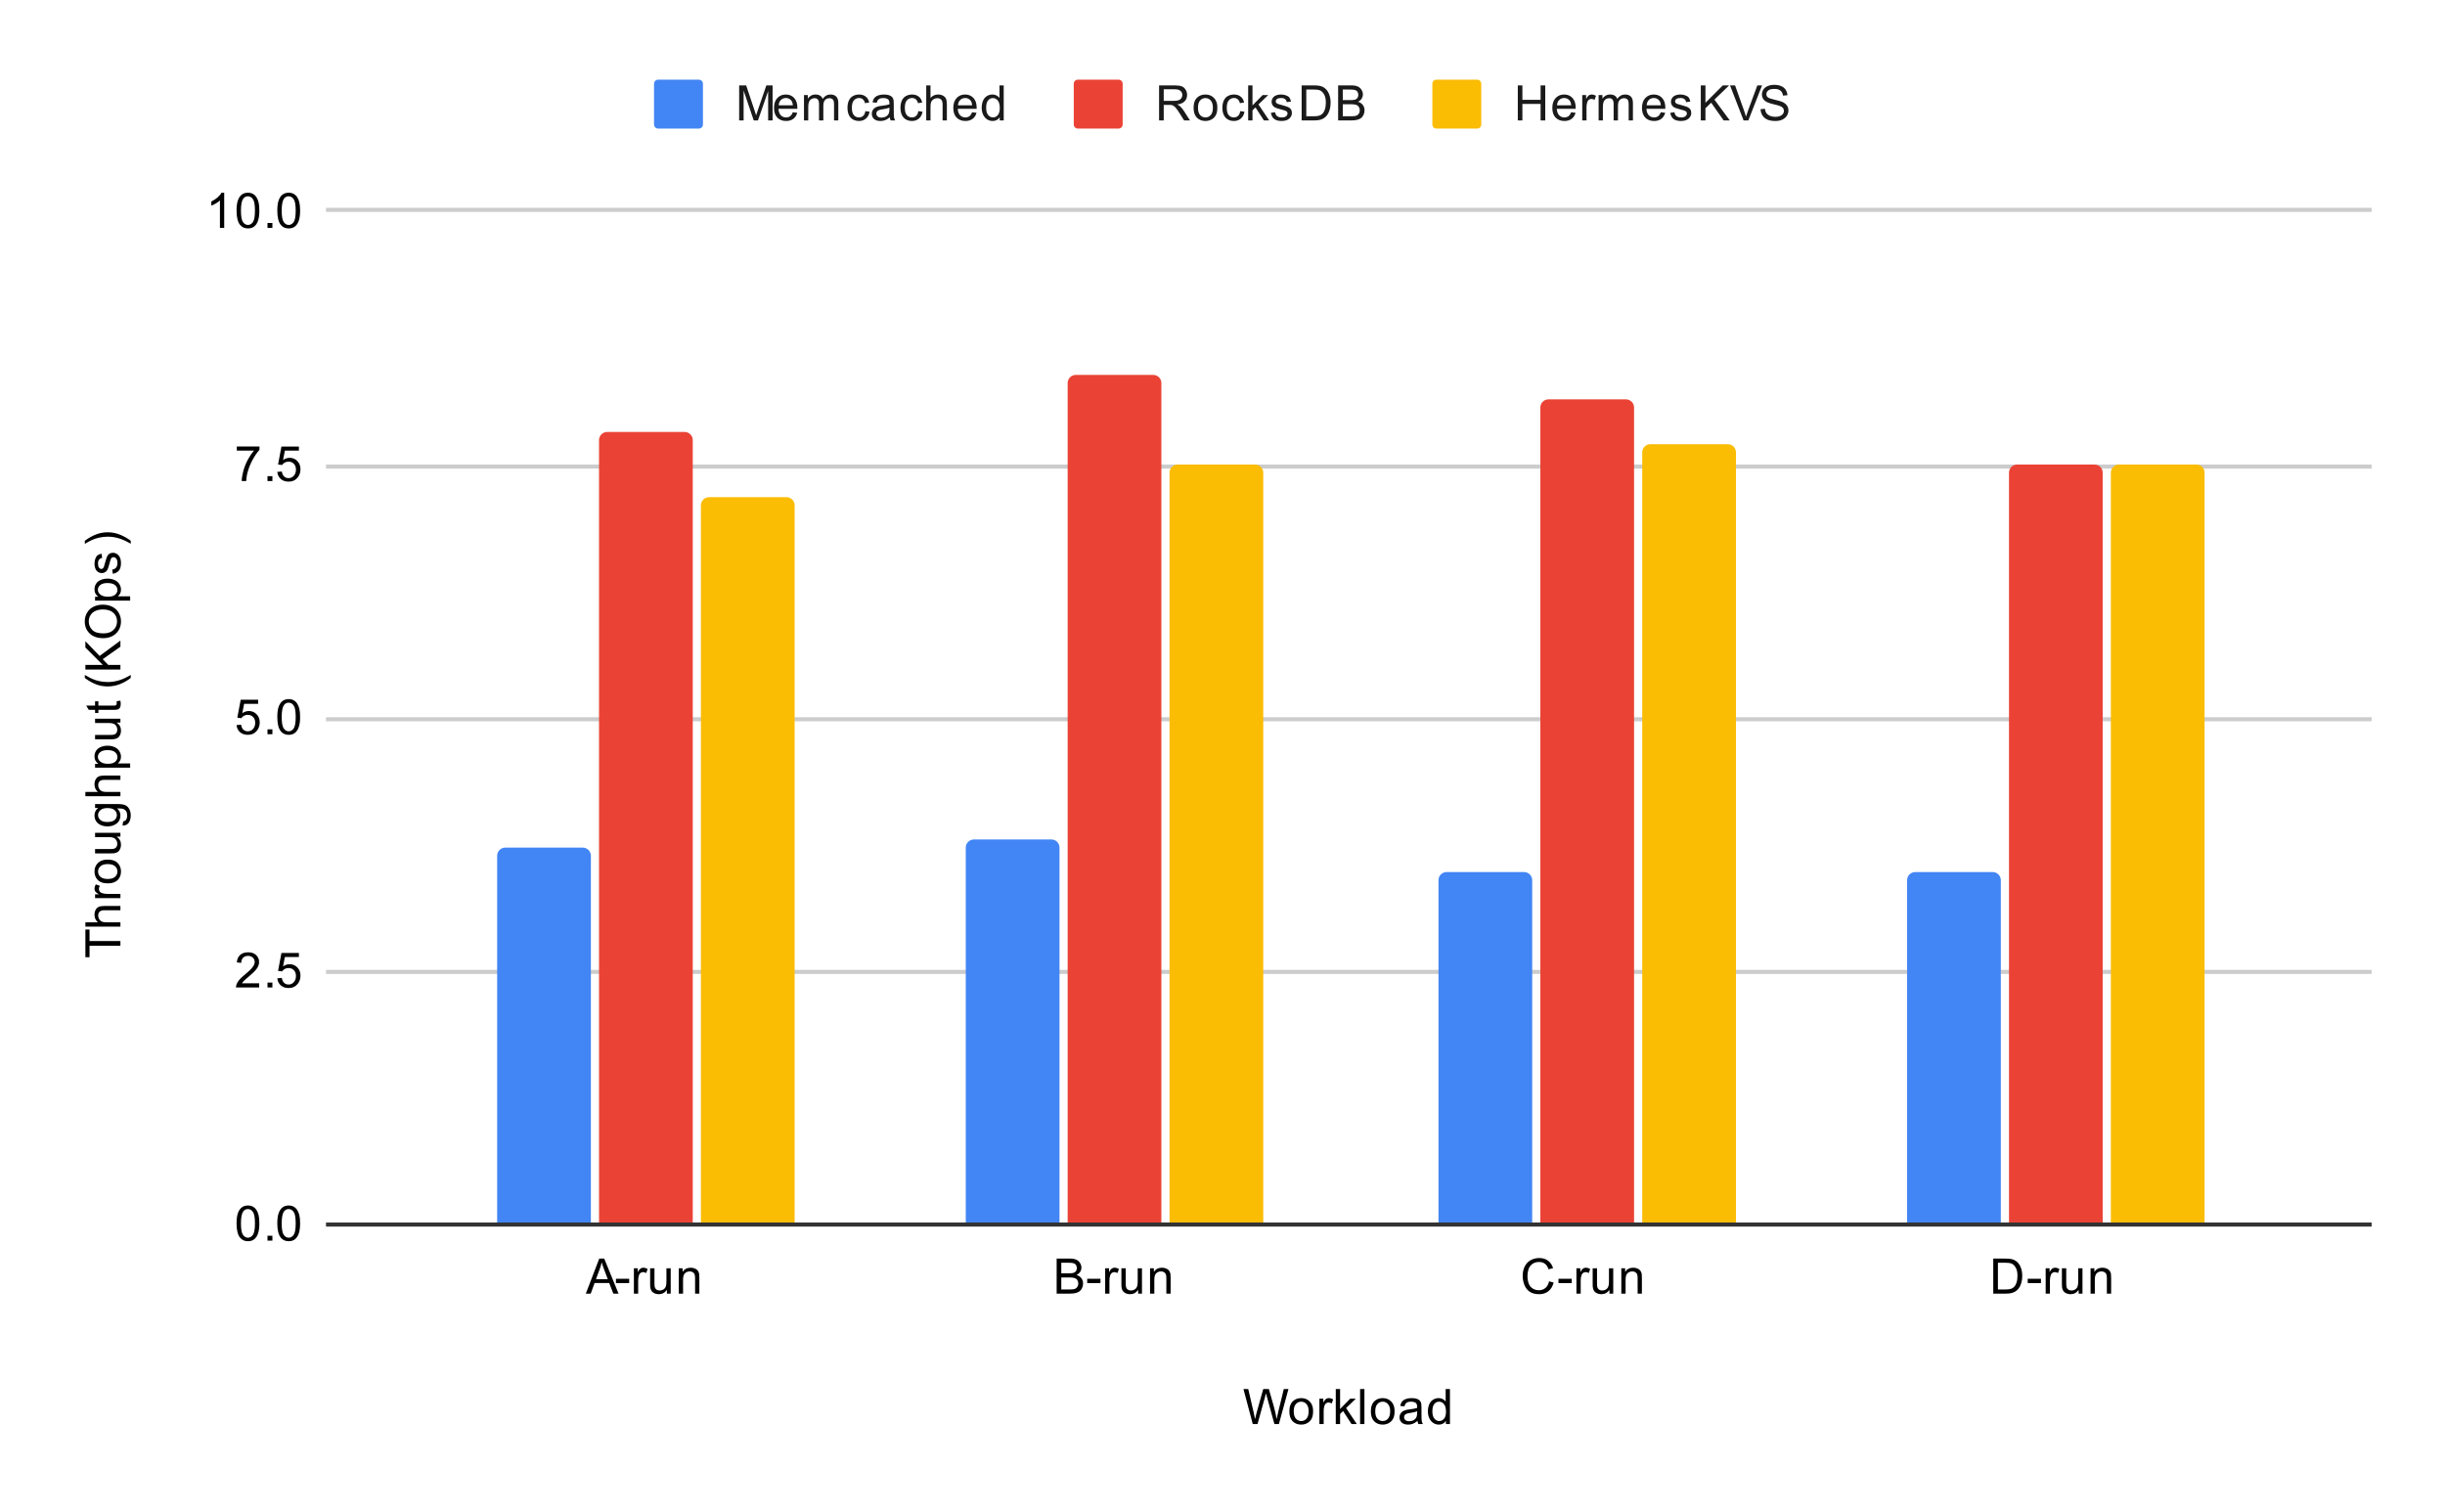 <svg version="1.1" viewBox="0.0 0.0 600.0 371.0" fill="none" stroke="none" stroke-linecap="square" stroke-miterlimit="10" width="600" height="371" xmlns:xlink="http://www.w3.org/1999/xlink" xmlns="http://www.w3.org/2000/svg"><path fill="#ffffff" d="M0 0L600.0 0L600.0 371.0L0 371.0L0 0Z" fill-rule="nonzero"/><path stroke="#333333" stroke-width="1.0" stroke-linecap="butt" d="M80.5 300.5L581.5 300.5" fill-rule="nonzero"/><path stroke="#cccccc" stroke-width="1.0" stroke-linecap="butt" d="M80.5 238.5L581.5 238.5" fill-rule="nonzero"/><path stroke="#cccccc" stroke-width="1.0" stroke-linecap="butt" d="M80.5 176.5L581.5 176.5" fill-rule="nonzero"/><path stroke="#cccccc" stroke-width="1.0" stroke-linecap="butt" d="M80.5 114.5L581.5 114.5" fill-rule="nonzero"/><path stroke="#cccccc" stroke-width="1.0" stroke-linecap="butt" d="M80.5 51.5L581.5 51.5" fill-rule="nonzero"/><clipPath id="id_0"><path d="M80.55 51.917L581.45 51.917L581.45 300.45L80.55 300.45L80.55 51.917Z" clip-rule="nonzero"/></clipPath><path stroke="#000000" stroke-width="2.0" stroke-linecap="butt" stroke-opacity="0.0" clip-path="url(#id_0)" d="M145.0 300.0L122.0 300.0L122.0 210.0C122.0 208.895 122.895 208.0 124.0 208.0L143.0 208.0C144.105 208.0 145.0 208.895 145.0 210.0Z" fill-rule="nonzero"/><path fill="#4285f4" clip-path="url(#id_0)" d="M145.0 300.0L122.0 300.0L122.0 210.0C122.0 208.895 122.895 208.0 124.0 208.0L143.0 208.0C144.105 208.0 145.0 208.895 145.0 210.0Z" fill-rule="nonzero"/><path stroke="#000000" stroke-width="2.0" stroke-linecap="butt" stroke-opacity="0.0" clip-path="url(#id_0)" d="M260.0 300.0L237.0 300.0L237.0 208.0C237.0 206.895 237.895 206.0 239.0 206.0L258.0 206.0C259.105 206.0 260.0 206.895 260.0 208.0Z" fill-rule="nonzero"/><path fill="#4285f4" clip-path="url(#id_0)" d="M260.0 300.0L237.0 300.0L237.0 208.0C237.0 206.895 237.895 206.0 239.0 206.0L258.0 206.0C259.105 206.0 260.0 206.895 260.0 208.0Z" fill-rule="nonzero"/><path stroke="#000000" stroke-width="2.0" stroke-linecap="butt" stroke-opacity="0.0" clip-path="url(#id_0)" d="M376.0 300.0L353.0 300.0L353.0 216.0C353.0 214.895 353.895 214.0 355.0 214.0L374.0 214.0C375.105 214.0 376.0 214.895 376.0 216.0Z" fill-rule="nonzero"/><path fill="#4285f4" clip-path="url(#id_0)" d="M376.0 300.0L353.0 300.0L353.0 216.0C353.0 214.895 353.895 214.0 355.0 214.0L374.0 214.0C375.105 214.0 376.0 214.895 376.0 216.0Z" fill-rule="nonzero"/><path stroke="#000000" stroke-width="2.0" stroke-linecap="butt" stroke-opacity="0.0" clip-path="url(#id_0)" d="M491.0 300.0L468.0 300.0L468.0 216.0C468.0 214.895 468.895 214.0 470.0 214.0L489.0 214.0C490.105 214.0 491.0 214.895 491.0 216.0Z" fill-rule="nonzero"/><path fill="#4285f4" clip-path="url(#id_0)" d="M491.0 300.0L468.0 300.0L468.0 216.0C468.0 214.895 468.895 214.0 470.0 214.0L489.0 214.0C490.105 214.0 491.0 214.895 491.0 216.0Z" fill-rule="nonzero"/><path stroke="#000000" stroke-width="2.0" stroke-linecap="butt" stroke-opacity="0.0" clip-path="url(#id_0)" d="M170.0 300.0L147.0 300.0L147.0 108.0C147.0 106.895 147.895 106.0 149.0 106.0L168.0 106.0C169.105 106.0 170.0 106.895 170.0 108.0Z" fill-rule="nonzero"/><path fill="#ea4335" clip-path="url(#id_0)" d="M170.0 300.0L147.0 300.0L147.0 108.0C147.0 106.895 147.895 106.0 149.0 106.0L168.0 106.0C169.105 106.0 170.0 106.895 170.0 108.0Z" fill-rule="nonzero"/><path stroke="#000000" stroke-width="2.0" stroke-linecap="butt" stroke-opacity="0.0" clip-path="url(#id_0)" d="M285.0 300.0L262.0 300.0L262.0 94.0C262.0 92.895 262.895 92.0 264.0 92.0L283.0 92.0C284.105 92.0 285.0 92.895 285.0 94.0Z" fill-rule="nonzero"/><path fill="#ea4335" clip-path="url(#id_0)" d="M285.0 300.0L262.0 300.0L262.0 94.0C262.0 92.895 262.895 92.0 264.0 92.0L283.0 92.0C284.105 92.0 285.0 92.895 285.0 94.0Z" fill-rule="nonzero"/><path stroke="#000000" stroke-width="2.0" stroke-linecap="butt" stroke-opacity="0.0" clip-path="url(#id_0)" d="M401.0 300.0L378.0 300.0L378.0 100.0C378.0 98.895 378.895 98.0 380.0 98.0L399.0 98.0C400.105 98.0 401.0 98.895 401.0 100.0Z" fill-rule="nonzero"/><path fill="#ea4335" clip-path="url(#id_0)" d="M401.0 300.0L378.0 300.0L378.0 100.0C378.0 98.895 378.895 98.0 380.0 98.0L399.0 98.0C400.105 98.0 401.0 98.895 401.0 100.0Z" fill-rule="nonzero"/><path stroke="#000000" stroke-width="2.0" stroke-linecap="butt" stroke-opacity="0.0" clip-path="url(#id_0)" d="M516.0 300.0L493.0 300.0L493.0 116.0C493.0 114.895 493.895 114.0 495.0 114.0L514.0 114.0C515.105 114.0 516.0 114.895 516.0 116.0Z" fill-rule="nonzero"/><path fill="#ea4335" clip-path="url(#id_0)" d="M516.0 300.0L493.0 300.0L493.0 116.0C493.0 114.895 493.895 114.0 495.0 114.0L514.0 114.0C515.105 114.0 516.0 114.895 516.0 116.0Z" fill-rule="nonzero"/><path stroke="#000000" stroke-width="2.0" stroke-linecap="butt" stroke-opacity="0.0" clip-path="url(#id_0)" d="M195.0 300.0L172.0 300.0L172.0 124.0C172.0 122.895 172.895 122.0 174.0 122.0L193.0 122.0C194.105 122.0 195.0 122.895 195.0 124.0Z" fill-rule="nonzero"/><path fill="#fbbc04" clip-path="url(#id_0)" d="M195.0 300.0L172.0 300.0L172.0 124.0C172.0 122.895 172.895 122.0 174.0 122.0L193.0 122.0C194.105 122.0 195.0 122.895 195.0 124.0Z" fill-rule="nonzero"/><path stroke="#000000" stroke-width="2.0" stroke-linecap="butt" stroke-opacity="0.0" clip-path="url(#id_0)" d="M310.0 300.0L287.0 300.0L287.0 116.0C287.0 114.895 287.895 114.0 289.0 114.0L308.0 114.0C309.105 114.0 310.0 114.895 310.0 116.0Z" fill-rule="nonzero"/><path fill="#fbbc04" clip-path="url(#id_0)" d="M310.0 300.0L287.0 300.0L287.0 116.0C287.0 114.895 287.895 114.0 289.0 114.0L308.0 114.0C309.105 114.0 310.0 114.895 310.0 116.0Z" fill-rule="nonzero"/><path stroke="#000000" stroke-width="2.0" stroke-linecap="butt" stroke-opacity="0.0" clip-path="url(#id_0)" d="M426.0 300.0L403.0 300.0L403.0 111.0C403.0 109.895 403.895 109.0 405.0 109.0L424.0 109.0C425.105 109.0 426.0 109.895 426.0 111.0Z" fill-rule="nonzero"/><path fill="#fbbc04" clip-path="url(#id_0)" d="M426.0 300.0L403.0 300.0L403.0 111.0C403.0 109.895 403.895 109.0 405.0 109.0L424.0 109.0C425.105 109.0 426.0 109.895 426.0 111.0Z" fill-rule="nonzero"/><path stroke="#000000" stroke-width="2.0" stroke-linecap="butt" stroke-opacity="0.0" clip-path="url(#id_0)" d="M541.0 300.0L518.0 300.0L518.0 116.0C518.0 114.895 518.895 114.0 520.0 114.0L539.0 114.0C540.105 114.0 541.0 114.895 541.0 116.0Z" fill-rule="nonzero"/><path fill="#fbbc04" clip-path="url(#id_0)" d="M541.0 300.0L518.0 300.0L518.0 116.0C518.0 114.895 518.895 114.0 520.0 114.0L539.0 114.0C540.105 114.0 541.0 114.895 541.0 116.0Z" fill-rule="nonzero"/><path fill="#000000" d="M307.422 349.45L305.141 340.856L306.312 340.856L307.625 346.497Q307.828 347.372 307.984 348.247Q308.312 346.872 308.375 346.653L310.0 340.856L311.375 340.856L312.609 345.2Q313.062 346.825 313.281 348.247Q313.438 347.434 313.703 346.372L315.047 340.856L316.188 340.856L313.844 349.45L312.734 349.45L310.938 342.903Q310.703 342.091 310.656 341.903Q310.531 342.481 310.406 342.903L308.594 349.45L307.422 349.45ZM316.406 346.341Q316.406 344.606 317.359 343.778Q318.156 343.091 319.312 343.091Q320.594 343.091 321.406 343.934Q322.234 344.762 322.234 346.247Q322.234 347.45 321.875 348.137Q321.516 348.825 320.812 349.216Q320.125 349.591 319.312 349.591Q318.016 349.591 317.203 348.762Q316.406 347.919 316.406 346.341ZM317.484 346.341Q317.484 347.528 318.0 348.122Q318.531 348.716 319.312 348.716Q320.109 348.716 320.625 348.122Q321.141 347.528 321.141 346.309Q321.141 345.153 320.609 344.559Q320.094 343.966 319.312 343.966Q318.531 343.966 318.0 344.559Q317.484 345.137 317.484 346.341ZM323.781 349.45L323.781 343.231L324.734 343.231L324.734 344.169Q325.094 343.512 325.391 343.309Q325.703 343.091 326.078 343.091Q326.609 343.091 327.156 343.419L326.797 344.403Q326.406 344.169 326.031 344.169Q325.672 344.169 325.391 344.387Q325.125 344.591 325.016 344.966Q324.828 345.528 324.828 346.184L324.828 349.45L323.781 349.45ZM327.797 349.45L327.797 340.856L328.859 340.856L328.859 345.762L331.344 343.231L332.719 343.231L330.328 345.528L332.953 349.45L331.656 349.45L329.594 346.262L328.859 346.981L328.859 349.45L327.797 349.45ZM333.766 349.45L333.766 340.856L334.828 340.856L334.828 349.45L333.766 349.45ZM336.406 346.341Q336.406 344.606 337.359 343.778Q338.156 343.091 339.312 343.091Q340.594 343.091 341.406 343.934Q342.234 344.762 342.234 346.247Q342.234 347.45 341.875 348.137Q341.516 348.825 340.812 349.216Q340.125 349.591 339.312 349.591Q338.016 349.591 337.203 348.762Q336.406 347.919 336.406 346.341ZM337.484 346.341Q337.484 347.528 338.0 348.122Q338.531 348.716 339.312 348.716Q340.109 348.716 340.625 348.122Q341.141 347.528 341.141 346.309Q341.141 345.153 340.609 344.559Q340.094 343.966 339.312 343.966Q338.531 343.966 338.0 344.559Q337.484 345.137 337.484 346.341ZM347.859 348.684Q347.266 349.184 346.719 349.387Q346.188 349.591 345.562 349.591Q344.531 349.591 343.984 349.091Q343.438 348.591 343.438 347.809Q343.438 347.356 343.641 346.981Q343.844 346.591 344.188 346.372Q344.531 346.137 344.953 346.028Q345.25 345.934 345.891 345.856Q347.156 345.716 347.766 345.497Q347.766 345.278 347.766 345.231Q347.766 344.575 347.469 344.309Q347.062 343.966 346.266 343.966Q345.531 343.966 345.172 344.231Q344.812 344.481 344.641 345.137L343.609 344.997Q343.75 344.341 344.078 343.934Q344.406 343.528 345.016 343.309Q345.625 343.091 346.422 343.091Q347.219 343.091 347.719 343.278Q348.219 343.466 348.453 343.747Q348.688 344.028 348.781 344.466Q348.828 344.731 348.828 345.434L348.828 346.841Q348.828 348.309 348.891 348.7Q348.969 349.091 349.172 349.45L348.062 349.45Q347.906 349.122 347.859 348.684ZM347.766 346.325Q347.188 346.559 346.047 346.731Q345.391 346.825 345.125 346.95Q344.859 347.059 344.703 347.278Q344.562 347.497 344.562 347.778Q344.562 348.2 344.875 348.481Q345.203 348.762 345.812 348.762Q346.422 348.762 346.891 348.497Q347.375 348.231 347.594 347.762Q347.766 347.403 347.766 346.716L347.766 346.325ZM354.828 349.45L354.828 348.669Q354.234 349.591 353.094 349.591Q352.344 349.591 351.719 349.184Q351.094 348.762 350.75 348.028Q350.406 347.294 350.406 346.341Q350.406 345.419 350.719 344.653Q351.031 343.887 351.656 343.497Q352.281 343.091 353.047 343.091Q353.609 343.091 354.047 343.325Q354.484 343.559 354.766 343.934L354.766 340.856L355.812 340.856L355.812 349.45L354.828 349.45ZM351.5 346.341Q351.5 347.544 352.0 348.137Q352.5 348.716 353.188 348.716Q353.875 348.716 354.359 348.153Q354.844 347.591 354.844 346.434Q354.844 345.153 354.344 344.559Q353.859 343.966 353.141 343.966Q352.438 343.966 351.969 344.544Q351.5 345.106 351.5 346.341Z" fill-rule="nonzero"/><path fill="#000000" d="M29.55 232.074L21.972 232.074L21.972 234.902L20.956 234.902L20.956 228.09L21.972 228.09L21.972 230.933L29.55 230.933L29.55 232.074ZM29.55 227.386L20.956 227.386L20.956 226.34L24.034 226.34Q23.191 225.605 23.191 224.48Q23.191 223.777 23.472 223.277Q23.738 222.761 24.222 222.543Q24.691 222.324 25.613 222.324L29.55 222.324L29.55 223.371L25.613 223.371Q24.816 223.371 24.456 223.715Q24.097 224.058 24.097 224.683Q24.097 225.152 24.347 225.574Q24.581 225.98 25.003 226.168Q25.409 226.34 26.144 226.34L29.55 226.34L29.55 227.386ZM29.55 220.402L23.331 220.402L23.331 219.449L24.269 219.449Q23.613 219.09 23.409 218.793Q23.191 218.48 23.191 218.105Q23.191 217.574 23.519 217.027L24.503 217.386Q24.269 217.777 24.269 218.152Q24.269 218.511 24.488 218.793Q24.691 219.058 25.066 219.168Q25.628 219.355 26.284 219.355L29.55 219.355L29.55 220.402ZM26.441 216.777Q24.706 216.777 23.878 215.824Q23.191 215.027 23.191 213.871Q23.191 212.59 24.034 211.777Q24.863 210.949 26.347 210.949Q27.55 210.949 28.238 211.308Q28.925 211.668 29.316 212.371Q29.691 213.058 29.691 213.871Q29.691 215.168 28.863 215.98Q28.019 216.777 26.441 216.777ZM26.441 215.699Q27.628 215.699 28.222 215.183Q28.816 214.652 28.816 213.871Q28.816 213.074 28.222 212.558Q27.628 212.043 26.409 212.043Q25.253 212.043 24.659 212.574Q24.066 213.09 24.066 213.871Q24.066 214.652 24.659 215.183Q25.238 215.699 26.441 215.699ZM29.55 205.308L28.628 205.308Q29.691 206.043 29.691 207.293Q29.691 207.84 29.488 208.324Q29.269 208.793 28.956 209.027Q28.628 209.261 28.159 209.355Q27.863 209.418 27.175 209.418L23.331 209.418L23.331 208.355L26.784 208.355Q27.597 208.355 27.894 208.293Q28.3 208.199 28.55 207.886Q28.784 207.558 28.784 207.074Q28.784 206.605 28.55 206.199Q28.3 205.777 27.878 205.605Q27.456 205.418 26.659 205.418L23.331 205.418L23.331 204.371L29.55 204.371L29.55 205.308ZM30.066 202.59L30.222 201.558Q30.691 201.496 30.909 201.199Q31.206 200.808 31.206 200.136Q31.206 199.402 30.909 199.011Q30.613 198.605 30.097 198.465Q29.769 198.371 28.738 198.386Q29.55 199.074 29.55 200.105Q29.55 201.386 28.628 202.09Q27.691 202.793 26.409 202.793Q25.519 202.793 24.769 202.48Q24.003 202.152 23.597 201.543Q23.191 200.933 23.191 200.105Q23.191 198.996 24.081 198.277L23.331 198.277L23.331 197.308L28.706 197.308Q30.159 197.308 30.769 197.605Q31.378 197.902 31.722 198.543Q32.081 199.183 32.081 200.121Q32.081 201.23 31.581 201.918Q31.081 202.605 30.066 202.59ZM26.331 201.715Q27.55 201.715 28.113 201.23Q28.675 200.746 28.675 200.011Q28.675 199.277 28.113 198.793Q27.55 198.293 26.363 198.293Q25.222 198.293 24.644 198.808Q24.066 199.308 24.066 200.027Q24.066 200.73 24.644 201.23Q25.206 201.715 26.331 201.715ZM29.55 195.386L20.956 195.386L20.956 194.34L24.034 194.34Q23.191 193.605 23.191 192.48Q23.191 191.777 23.472 191.277Q23.738 190.761 24.222 190.543Q24.691 190.324 25.613 190.324L29.55 190.324L29.55 191.371L25.613 191.371Q24.816 191.371 24.456 191.715Q24.097 192.058 24.097 192.683Q24.097 193.152 24.347 193.574Q24.581 193.98 25.003 194.168Q25.409 194.34 26.144 194.34L29.55 194.34L29.55 195.386ZM31.941 188.386L23.331 188.386L23.331 187.433L24.128 187.433Q23.659 187.09 23.425 186.668Q23.191 186.23 23.191 185.621Q23.191 184.824 23.597 184.215Q24.003 183.605 24.753 183.308Q25.503 182.996 26.394 182.996Q27.347 182.996 28.113 183.34Q28.878 183.668 29.284 184.324Q29.691 184.98 29.691 185.699Q29.691 186.23 29.472 186.652Q29.238 187.074 28.909 187.34L31.941 187.34L31.941 188.386ZM26.472 187.433Q27.675 187.433 28.253 186.949Q28.816 186.465 28.816 185.777Q28.816 185.074 28.222 184.574Q27.628 184.074 26.378 184.074Q25.191 184.074 24.613 184.558Q24.019 185.043 24.019 185.73Q24.019 186.402 24.644 186.918Q25.269 187.433 26.472 187.433ZM29.55 177.308L28.628 177.308Q29.691 178.043 29.691 179.293Q29.691 179.84 29.488 180.324Q29.269 180.793 28.956 181.027Q28.628 181.261 28.159 181.355Q27.863 181.418 27.175 181.418L23.331 181.418L23.331 180.355L26.784 180.355Q27.597 180.355 27.894 180.293Q28.3 180.199 28.55 179.886Q28.784 179.558 28.784 179.074Q28.784 178.605 28.55 178.199Q28.3 177.777 27.878 177.605Q27.456 177.418 26.659 177.418L23.331 177.418L23.331 176.371L29.55 176.371L29.55 177.308ZM28.613 172.09L29.534 171.933Q29.628 172.386 29.628 172.73Q29.628 173.308 29.456 173.621Q29.269 173.933 28.972 174.074Q28.675 174.199 27.722 174.199L24.144 174.199L24.144 174.965L23.331 174.965L23.331 174.199L21.784 174.199L21.159 173.152L23.331 173.152L23.331 172.09L24.144 172.09L24.144 173.152L27.784 173.152Q28.238 173.152 28.363 173.105Q28.488 173.043 28.566 172.918Q28.644 172.793 28.644 172.558Q28.644 172.371 28.613 172.09ZM32.081 166.371Q30.972 167.246 29.503 167.855Q28.019 168.449 26.441 168.449Q25.05 168.449 23.769 168.011Q22.284 167.48 20.816 166.371L20.816 165.621Q22.034 166.324 22.55 166.558Q23.363 166.918 24.238 167.121Q25.331 167.371 26.441 167.371Q29.269 167.371 32.081 165.621L32.081 166.371ZM29.55 164.308L20.956 164.308L20.956 163.168L25.222 163.168L20.956 158.902L20.956 157.355L24.441 160.965L29.55 157.199L29.55 158.699L25.206 161.761L26.566 163.168L29.55 163.168L29.55 164.308ZM25.363 156.605Q23.222 156.605 22.019 155.465Q20.8 154.308 20.8 152.496Q20.8 151.293 21.378 150.34Q21.941 149.386 22.956 148.886Q23.972 148.386 25.269 148.386Q26.566 148.386 27.597 148.918Q28.628 149.449 29.159 150.418Q29.691 151.371 29.691 152.496Q29.691 153.715 29.113 154.668Q28.519 155.621 27.519 156.121Q26.503 156.605 25.363 156.605ZM25.378 155.433Q26.941 155.433 27.831 154.605Q28.722 153.761 28.722 152.496Q28.722 151.215 27.831 150.386Q26.925 149.558 25.253 149.558Q24.206 149.558 23.425 149.918Q22.644 150.261 22.222 150.949Q21.784 151.636 21.784 152.48Q21.784 153.683 22.613 154.558Q23.441 155.433 25.378 155.433ZM31.941 147.386L23.331 147.386L23.331 146.433L24.128 146.433Q23.659 146.09 23.425 145.668Q23.191 145.23 23.191 144.621Q23.191 143.824 23.597 143.215Q24.003 142.605 24.753 142.308Q25.503 141.996 26.394 141.996Q27.347 141.996 28.113 142.34Q28.878 142.668 29.284 143.324Q29.691 143.98 29.691 144.699Q29.691 145.23 29.472 145.652Q29.238 146.074 28.909 146.34L31.941 146.34L31.941 147.386ZM26.472 146.433Q27.675 146.433 28.253 145.949Q28.816 145.465 28.816 144.777Q28.816 144.074 28.222 143.574Q27.628 143.074 26.378 143.074Q25.191 143.074 24.613 143.558Q24.019 144.043 24.019 144.73Q24.019 145.402 24.644 145.918Q25.269 146.433 26.472 146.433ZM27.691 140.808L27.534 139.777Q28.159 139.683 28.488 139.293Q28.816 138.886 28.816 138.152Q28.816 137.433 28.534 137.09Q28.238 136.73 27.831 136.73Q27.472 136.73 27.269 137.043Q27.128 137.261 26.909 138.121Q26.613 139.277 26.409 139.73Q26.191 140.168 25.816 140.402Q25.441 140.636 24.972 140.636Q24.566 140.636 24.206 140.449Q23.847 140.261 23.613 139.933Q23.441 139.683 23.316 139.261Q23.191 138.84 23.191 138.34Q23.191 137.621 23.409 137.074Q23.613 136.511 23.972 136.246Q24.331 135.98 24.925 135.886L25.066 136.918Q24.597 136.98 24.331 137.324Q24.05 137.652 24.05 138.277Q24.05 138.996 24.3 139.308Q24.534 139.621 24.863 139.621Q25.066 139.621 25.222 139.496Q25.394 139.355 25.503 139.09Q25.566 138.933 25.769 138.152Q26.081 137.027 26.269 136.59Q26.456 136.152 26.816 135.902Q27.175 135.652 27.722 135.652Q28.253 135.652 28.722 135.965Q29.175 136.261 29.441 136.84Q29.691 137.418 29.691 138.152Q29.691 139.371 29.191 140.011Q28.675 140.636 27.691 140.808ZM32.081 132.699L32.081 133.449Q29.269 131.699 26.441 131.699Q25.347 131.699 24.253 131.949Q23.378 132.152 22.566 132.511Q22.05 132.746 20.816 133.449L20.816 132.699Q22.284 131.605 23.769 131.074Q25.05 130.621 26.441 130.621Q28.019 130.621 29.503 131.23Q30.972 131.84 32.081 132.699Z" fill-rule="nonzero"/><path fill="#000000" d="M58.05 300.216Q58.05 298.684 58.362 297.762Q58.675 296.825 59.284 296.325Q59.909 295.825 60.847 295.825Q61.534 295.825 62.05 296.106Q62.581 296.387 62.925 296.919Q63.269 297.434 63.456 298.184Q63.644 298.934 63.644 300.216Q63.644 301.731 63.331 302.653Q63.034 303.575 62.409 304.091Q61.8 304.591 60.847 304.591Q59.612 304.591 58.894 303.7Q58.05 302.637 58.05 300.216ZM59.128 300.216Q59.128 302.325 59.628 303.028Q60.128 303.731 60.847 303.731Q61.581 303.731 62.066 303.028Q62.566 302.325 62.566 300.216Q62.566 298.091 62.066 297.403Q61.581 296.7 60.831 296.7Q60.112 296.7 59.675 297.309Q59.128 298.091 59.128 300.216ZM65.644 304.45L65.644 303.247L66.847 303.247L66.847 304.45L65.644 304.45ZM68.05 300.216Q68.05 298.684 68.362 297.762Q68.675 296.825 69.284 296.325Q69.909 295.825 70.847 295.825Q71.534 295.825 72.05 296.106Q72.581 296.387 72.925 296.919Q73.269 297.434 73.456 298.184Q73.644 298.934 73.644 300.216Q73.644 301.731 73.331 302.653Q73.034 303.575 72.409 304.091Q71.8 304.591 70.847 304.591Q69.612 304.591 68.894 303.7Q68.05 302.637 68.05 300.216ZM69.128 300.216Q69.128 302.325 69.628 303.028Q70.128 303.731 70.847 303.731Q71.581 303.731 72.066 303.028Q72.566 302.325 72.566 300.216Q72.566 298.091 72.066 297.403Q71.581 296.7 70.831 296.7Q70.112 296.7 69.675 297.309Q69.128 298.091 69.128 300.216Z" fill-rule="nonzero"/><path fill="#000000" d="M63.597 241.301L63.597 242.317L57.909 242.317Q57.909 241.942 58.034 241.582Q58.253 241.004 58.722 240.442Q59.206 239.879 60.112 239.145Q61.519 237.989 62.003 237.317Q62.503 236.645 62.503 236.051Q62.503 235.426 62.05 235.004Q61.597 234.567 60.878 234.567Q60.112 234.567 59.659 235.02Q59.206 235.473 59.191 236.285L58.112 236.176Q58.222 234.957 58.941 234.332Q59.675 233.692 60.909 233.692Q62.144 233.692 62.862 234.379Q63.581 235.067 63.581 236.082Q63.581 236.598 63.362 237.098Q63.159 237.582 62.659 238.145Q62.175 238.692 61.05 239.645Q60.097 240.442 59.816 240.739Q59.55 241.02 59.378 241.301L63.597 241.301ZM65.644 242.317L65.644 241.114L66.847 241.114L66.847 242.317L65.644 242.317ZM68.05 240.067L69.159 239.973Q69.284 240.785 69.722 241.192Q70.175 241.598 70.816 241.598Q71.566 241.598 72.097 241.02Q72.628 240.442 72.628 239.504Q72.628 238.598 72.112 238.082Q71.612 237.551 70.784 237.551Q70.284 237.551 69.862 237.785Q69.456 238.02 69.222 238.379L68.237 238.254L69.066 233.848L73.347 233.848L73.347 234.848L69.909 234.848L69.456 237.16Q70.222 236.614 71.066 236.614Q72.191 236.614 72.956 237.395Q73.737 238.176 73.737 239.41Q73.737 240.567 73.066 241.426Q72.237 242.457 70.816 242.457Q69.644 242.457 68.894 241.801Q68.159 241.145 68.05 240.067Z" fill-rule="nonzero"/><path fill="#000000" d="M58.05 177.933L59.159 177.84Q59.284 178.652 59.722 179.058Q60.175 179.465 60.816 179.465Q61.566 179.465 62.097 178.886Q62.628 178.308 62.628 177.371Q62.628 176.465 62.112 175.949Q61.612 175.418 60.784 175.418Q60.284 175.418 59.862 175.652Q59.456 175.886 59.222 176.246L58.237 176.121L59.066 171.715L63.347 171.715L63.347 172.715L59.909 172.715L59.456 175.027Q60.222 174.48 61.066 174.48Q62.191 174.48 62.956 175.261Q63.737 176.043 63.737 177.277Q63.737 178.433 63.066 179.293Q62.237 180.324 60.816 180.324Q59.644 180.324 58.894 179.668Q58.159 179.011 58.05 177.933ZM65.644 180.183L65.644 178.98L66.847 178.98L66.847 180.183L65.644 180.183ZM68.05 175.949Q68.05 174.418 68.362 173.496Q68.675 172.558 69.284 172.058Q69.909 171.558 70.847 171.558Q71.534 171.558 72.05 171.84Q72.581 172.121 72.925 172.652Q73.269 173.168 73.456 173.918Q73.644 174.668 73.644 175.949Q73.644 177.465 73.331 178.386Q73.034 179.308 72.409 179.824Q71.8 180.324 70.847 180.324Q69.612 180.324 68.894 179.433Q68.05 178.371 68.05 175.949ZM69.128 175.949Q69.128 178.058 69.628 178.761Q70.128 179.465 70.847 179.465Q71.581 179.465 72.066 178.761Q72.566 178.058 72.566 175.949Q72.566 173.824 72.066 173.136Q71.581 172.433 70.831 172.433Q70.112 172.433 69.675 173.043Q69.128 173.824 69.128 175.949Z" fill-rule="nonzero"/><path fill="#000000" d="M58.112 110.581L58.112 109.566L63.675 109.566L63.675 110.394Q62.862 111.269 62.05 112.722Q61.253 114.159 60.816 115.691Q60.487 116.769 60.409 118.05L59.316 118.05Q59.331 117.034 59.706 115.597Q60.097 114.159 60.8 112.831Q61.519 111.503 62.331 110.581L58.112 110.581ZM65.644 118.05L65.644 116.847L66.847 116.847L66.847 118.05L65.644 118.05ZM68.05 115.8L69.159 115.706Q69.284 116.519 69.722 116.925Q70.175 117.331 70.816 117.331Q71.566 117.331 72.097 116.753Q72.628 116.175 72.628 115.237Q72.628 114.331 72.112 113.816Q71.612 113.284 70.784 113.284Q70.284 113.284 69.862 113.519Q69.456 113.753 69.222 114.112L68.237 113.987L69.066 109.581L73.347 109.581L73.347 110.581L69.909 110.581L69.456 112.894Q70.222 112.347 71.066 112.347Q72.191 112.347 72.956 113.128Q73.737 113.909 73.737 115.144Q73.737 116.3 73.066 117.159Q72.237 118.191 70.816 118.191Q69.644 118.191 68.894 117.534Q68.159 116.878 68.05 115.8Z" fill-rule="nonzero"/><path fill="#000000" d="M55.019 55.917L53.972 55.917L53.972 49.198Q53.581 49.557 52.956 49.932Q52.347 50.292 51.862 50.464L51.862 49.448Q52.737 49.026 53.394 48.448Q54.066 47.854 54.347 47.292L55.019 47.292L55.019 55.917ZM58.05 51.682Q58.05 50.151 58.362 49.229Q58.675 48.292 59.284 47.792Q59.909 47.292 60.847 47.292Q61.534 47.292 62.05 47.573Q62.581 47.854 62.925 48.385Q63.269 48.901 63.456 49.651Q63.644 50.401 63.644 51.682Q63.644 53.198 63.331 54.12Q63.034 55.042 62.409 55.557Q61.8 56.057 60.847 56.057Q59.612 56.057 58.894 55.167Q58.05 54.104 58.05 51.682ZM59.128 51.682Q59.128 53.792 59.628 54.495Q60.128 55.198 60.847 55.198Q61.581 55.198 62.066 54.495Q62.566 53.792 62.566 51.682Q62.566 49.557 62.066 48.87Q61.581 48.167 60.831 48.167Q60.112 48.167 59.675 48.776Q59.128 49.557 59.128 51.682ZM65.644 55.917L65.644 54.714L66.847 54.714L66.847 55.917L65.644 55.917ZM68.05 51.682Q68.05 50.151 68.362 49.229Q68.675 48.292 69.284 47.792Q69.909 47.292 70.847 47.292Q71.534 47.292 72.05 47.573Q72.581 47.854 72.925 48.385Q73.269 48.901 73.456 49.651Q73.644 50.401 73.644 51.682Q73.644 53.198 73.331 54.12Q73.034 55.042 72.409 55.557Q71.8 56.057 70.847 56.057Q69.612 56.057 68.894 55.167Q68.05 54.104 68.05 51.682ZM69.128 51.682Q69.128 53.792 69.628 54.495Q70.128 55.198 70.847 55.198Q71.581 55.198 72.066 54.495Q72.566 53.792 72.566 51.682Q72.566 49.557 72.066 48.87Q71.581 48.167 70.831 48.167Q70.112 48.167 69.675 48.776Q69.128 49.557 69.128 51.682Z" fill-rule="nonzero"/><path fill="#000000" d="M143.76 317.45L147.057 308.856L148.276 308.856L151.791 317.45L150.51 317.45L149.495 314.841L145.916 314.841L144.963 317.45L143.76 317.45ZM146.245 313.919L149.151 313.919L148.26 311.544Q147.838 310.466 147.651 309.762Q147.479 310.591 147.182 311.403L146.245 313.919ZM151.151 314.872L151.151 313.809L154.401 313.809L154.401 314.872L151.151 314.872ZM155.557 317.45L155.557 311.231L156.51 311.231L156.51 312.169Q156.87 311.512 157.166 311.309Q157.479 311.091 157.854 311.091Q158.385 311.091 158.932 311.419L158.573 312.403Q158.182 312.169 157.807 312.169Q157.448 312.169 157.166 312.387Q156.901 312.591 156.791 312.966Q156.604 313.528 156.604 314.184L156.604 317.45L155.557 317.45ZM163.651 317.45L163.651 316.528Q162.916 317.591 161.666 317.591Q161.12 317.591 160.635 317.387Q160.166 317.169 159.932 316.856Q159.698 316.528 159.604 316.059Q159.541 315.762 159.541 315.075L159.541 311.231L160.604 311.231L160.604 314.684Q160.604 315.497 160.666 315.794Q160.76 316.2 161.073 316.45Q161.401 316.684 161.885 316.684Q162.354 316.684 162.76 316.45Q163.182 316.2 163.354 315.778Q163.541 315.356 163.541 314.559L163.541 311.231L164.588 311.231L164.588 317.45L163.651 317.45ZM166.573 317.45L166.573 311.231L167.51 311.231L167.51 312.106Q168.198 311.091 169.495 311.091Q170.057 311.091 170.526 311.294Q171.01 311.497 171.245 311.825Q171.479 312.153 171.573 312.591Q171.62 312.887 171.62 313.622L171.62 317.45L170.573 317.45L170.573 313.669Q170.573 313.012 170.448 312.7Q170.323 312.387 170.01 312.2Q169.698 311.997 169.276 311.997Q168.604 311.997 168.104 312.434Q167.62 312.856 167.62 314.044L167.62 317.45L166.573 317.45Z" fill-rule="nonzero"/><path fill="#000000" d="M259.3 317.45L259.3 308.856L262.535 308.856Q263.519 308.856 264.113 309.122Q264.707 309.387 265.035 309.934Q265.378 310.466 265.378 311.059Q265.378 311.606 265.082 312.091Q264.785 312.575 264.175 312.872Q264.957 313.106 265.363 313.669Q265.785 314.216 265.785 314.966Q265.785 315.559 265.535 316.091Q265.285 316.606 264.91 316.887Q264.535 317.169 263.957 317.309Q263.394 317.45 262.582 317.45L259.3 317.45ZM260.441 312.466L262.3 312.466Q263.05 312.466 263.378 312.372Q263.816 312.247 264.035 311.95Q264.253 311.637 264.253 311.184Q264.253 310.762 264.05 310.434Q263.847 310.106 263.457 309.997Q263.082 309.872 262.16 309.872L260.441 309.872L260.441 312.466ZM260.441 316.434L262.582 316.434Q263.128 316.434 263.347 316.387Q263.753 316.325 264.003 316.169Q264.269 315.997 264.441 315.684Q264.613 315.372 264.613 314.966Q264.613 314.481 264.363 314.122Q264.128 313.762 263.691 313.622Q263.253 313.481 262.425 313.481L260.441 313.481L260.441 316.434ZM266.8 314.872L266.8 313.809L270.05 313.809L270.05 314.872L266.8 314.872ZM271.207 317.45L271.207 311.231L272.16 311.231L272.16 312.169Q272.519 311.512 272.816 311.309Q273.128 311.091 273.503 311.091Q274.035 311.091 274.582 311.419L274.222 312.403Q273.832 312.169 273.457 312.169Q273.097 312.169 272.816 312.387Q272.55 312.591 272.441 312.966Q272.253 313.528 272.253 314.184L272.253 317.45L271.207 317.45ZM279.3 317.45L279.3 316.528Q278.566 317.591 277.316 317.591Q276.769 317.591 276.285 317.387Q275.816 317.169 275.582 316.856Q275.347 316.528 275.253 316.059Q275.191 315.762 275.191 315.075L275.191 311.231L276.253 311.231L276.253 314.684Q276.253 315.497 276.316 315.794Q276.41 316.2 276.722 316.45Q277.05 316.684 277.535 316.684Q278.003 316.684 278.41 316.45Q278.832 316.2 279.003 315.778Q279.191 315.356 279.191 314.559L279.191 311.231L280.238 311.231L280.238 317.45L279.3 317.45ZM282.222 317.45L282.222 311.231L283.16 311.231L283.16 312.106Q283.847 311.091 285.144 311.091Q285.707 311.091 286.175 311.294Q286.66 311.497 286.894 311.825Q287.128 312.153 287.222 312.591Q287.269 312.887 287.269 313.622L287.269 317.45L286.222 317.45L286.222 313.669Q286.222 313.012 286.097 312.7Q285.972 312.387 285.66 312.2Q285.347 311.997 284.925 311.997Q284.253 311.997 283.753 312.434Q283.269 312.856 283.269 314.044L283.269 317.45L282.222 317.45Z" fill-rule="nonzero"/><path fill="#000000" d="M380.137 314.434L381.262 314.731Q380.903 316.122 379.981 316.856Q379.059 317.591 377.715 317.591Q376.325 317.591 375.45 317.028Q374.575 316.466 374.122 315.403Q373.668 314.325 373.668 313.091Q373.668 311.747 374.184 310.747Q374.7 309.747 375.637 309.231Q376.59 308.716 377.731 308.716Q379.012 308.716 379.887 309.372Q380.778 310.028 381.122 311.216L379.997 311.481Q379.7 310.544 379.122 310.122Q378.559 309.684 377.7 309.684Q376.715 309.684 376.043 310.169Q375.387 310.637 375.106 311.434Q374.84 312.231 374.84 313.091Q374.84 314.184 375.153 314.997Q375.481 315.809 376.153 316.216Q376.825 316.622 377.622 316.622Q378.575 316.622 379.231 316.075Q379.903 315.528 380.137 314.434ZM382.45 314.872L382.45 313.809L385.7 313.809L385.7 314.872L382.45 314.872ZM386.856 317.45L386.856 311.231L387.809 311.231L387.809 312.169Q388.168 311.512 388.465 311.309Q388.778 311.091 389.153 311.091Q389.684 311.091 390.231 311.419L389.872 312.403Q389.481 312.169 389.106 312.169Q388.747 312.169 388.465 312.387Q388.2 312.591 388.09 312.966Q387.903 313.528 387.903 314.184L387.903 317.45L386.856 317.45ZM394.95 317.45L394.95 316.528Q394.215 317.591 392.965 317.591Q392.418 317.591 391.934 317.387Q391.465 317.169 391.231 316.856Q390.997 316.528 390.903 316.059Q390.84 315.762 390.84 315.075L390.84 311.231L391.903 311.231L391.903 314.684Q391.903 315.497 391.965 315.794Q392.059 316.2 392.372 316.45Q392.7 316.684 393.184 316.684Q393.653 316.684 394.059 316.45Q394.481 316.2 394.653 315.778Q394.84 315.356 394.84 314.559L394.84 311.231L395.887 311.231L395.887 317.45L394.95 317.45ZM397.872 317.45L397.872 311.231L398.809 311.231L398.809 312.106Q399.497 311.091 400.793 311.091Q401.356 311.091 401.825 311.294Q402.309 311.497 402.543 311.825Q402.778 312.153 402.872 312.591Q402.918 312.887 402.918 313.622L402.918 317.45L401.872 317.45L401.872 313.669Q401.872 313.012 401.747 312.7Q401.622 312.387 401.309 312.2Q400.997 311.997 400.575 311.997Q399.903 311.997 399.403 312.434Q398.918 312.856 398.918 314.044L398.918 317.45L397.872 317.45Z" fill-rule="nonzero"/><path fill="#000000" d="M489.146 317.45L489.146 308.856L492.115 308.856Q493.115 308.856 493.646 308.981Q494.38 309.153 494.896 309.591Q495.584 310.169 495.912 311.075Q496.255 311.966 496.255 313.106Q496.255 314.091 496.021 314.841Q495.802 315.591 495.443 316.091Q495.084 316.591 494.646 316.872Q494.224 317.153 493.63 317.309Q493.037 317.45 492.255 317.45L489.146 317.45ZM490.287 316.434L492.115 316.434Q492.974 316.434 493.459 316.278Q493.943 316.122 494.224 315.825Q494.63 315.434 494.849 314.747Q495.084 314.059 495.084 313.091Q495.084 311.747 494.63 311.028Q494.193 310.294 493.568 310.044Q493.099 309.872 492.099 309.872L490.287 309.872L490.287 316.434ZM497.599 314.872L497.599 313.809L500.849 313.809L500.849 314.872L497.599 314.872ZM502.005 317.45L502.005 311.231L502.959 311.231L502.959 312.169Q503.318 311.512 503.615 311.309Q503.927 311.091 504.302 311.091Q504.834 311.091 505.38 311.419L505.021 312.403Q504.63 312.169 504.255 312.169Q503.896 312.169 503.615 312.387Q503.349 312.591 503.24 312.966Q503.052 313.528 503.052 314.184L503.052 317.45L502.005 317.45ZM510.099 317.45L510.099 316.528Q509.365 317.591 508.115 317.591Q507.568 317.591 507.084 317.387Q506.615 317.169 506.38 316.856Q506.146 316.528 506.052 316.059Q505.99 315.762 505.99 315.075L505.99 311.231L507.052 311.231L507.052 314.684Q507.052 315.497 507.115 315.794Q507.209 316.2 507.521 316.45Q507.849 316.684 508.334 316.684Q508.802 316.684 509.209 316.45Q509.63 316.2 509.802 315.778Q509.99 315.356 509.99 314.559L509.99 311.231L511.037 311.231L511.037 317.45L510.099 317.45ZM513.021 317.45L513.021 311.231L513.958 311.231L513.958 312.106Q514.646 311.091 515.943 311.091Q516.505 311.091 516.974 311.294Q517.458 311.497 517.693 311.825Q517.927 312.153 518.021 312.591Q518.068 312.887 518.068 313.622L518.068 317.45L517.021 317.45L517.021 313.669Q517.021 313.012 516.896 312.7Q516.771 312.387 516.458 312.2Q516.146 311.997 515.724 311.997Q515.052 311.997 514.552 312.434Q514.068 312.856 514.068 314.044L514.068 317.45L513.021 317.45Z" fill-rule="nonzero"/><path fill="#4285f4" d="M160.5 20.55C160.5 19.998 160.948 19.55 161.5 19.55L171.5 19.55C172.052 19.55 172.5 19.998 172.5 20.55L172.5 30.55C172.5 31.102 172.052 31.55 171.5 31.55L161.5 31.55C160.948 31.55 160.5 31.102 160.5 30.55Z" fill-rule="nonzero"/><path fill="#1a1a1a" d="M181.391 29.55L181.391 20.956L183.109 20.956L185.141 27.034Q185.422 27.894 185.547 28.316Q185.688 27.847 186.0 26.941L188.062 20.956L189.594 20.956L189.594 29.55L188.5 29.55L188.5 22.363L186.0 29.55L184.969 29.55L182.484 22.238L182.484 29.55L181.391 29.55ZM194.547 27.55L195.641 27.675Q195.391 28.628 194.688 29.159Q193.984 29.691 192.906 29.691Q191.547 29.691 190.734 28.847Q189.938 28.003 189.938 26.488Q189.938 24.925 190.75 24.066Q191.562 23.191 192.844 23.191Q194.094 23.191 194.875 24.034Q195.672 24.878 195.672 26.425Q195.672 26.519 195.672 26.706L191.031 26.706Q191.094 27.738 191.609 28.284Q192.125 28.816 192.906 28.816Q193.484 28.816 193.891 28.519Q194.312 28.206 194.547 27.55ZM191.094 25.847L194.562 25.847Q194.5 25.05 194.172 24.659Q193.656 24.05 192.859 24.05Q192.125 24.05 191.625 24.534Q191.141 25.019 191.094 25.847ZM197.297 29.55L197.297 23.331L198.234 23.331L198.234 24.206Q198.531 23.738 199.016 23.472Q199.5 23.191 200.125 23.191Q200.812 23.191 201.25 23.472Q201.703 23.753 201.875 24.269Q202.625 23.191 203.797 23.191Q204.734 23.191 205.219 23.706Q205.719 24.206 205.719 25.284L205.719 29.55L204.672 29.55L204.672 25.628Q204.672 25.003 204.562 24.722Q204.469 24.441 204.203 24.269Q203.938 24.097 203.562 24.097Q202.906 24.097 202.469 24.534Q202.047 24.972 202.047 25.941L202.047 29.55L200.984 29.55L200.984 25.503Q200.984 24.8 200.719 24.456Q200.469 24.097 199.891 24.097Q199.438 24.097 199.062 24.331Q198.688 24.566 198.516 25.019Q198.344 25.472 198.344 26.316L198.344 29.55L197.297 29.55ZM212.359 27.269L213.391 27.409Q213.219 28.472 212.516 29.081Q211.812 29.691 210.797 29.691Q209.516 29.691 208.734 28.863Q207.969 28.019 207.969 26.456Q207.969 25.456 208.297 24.706Q208.641 23.941 209.312 23.566Q210.0 23.191 210.812 23.191Q211.812 23.191 212.453 23.706Q213.109 24.206 213.297 25.159L212.266 25.316Q212.125 24.691 211.75 24.378Q211.375 24.05 210.844 24.05Q210.047 24.05 209.547 24.628Q209.047 25.191 209.047 26.425Q209.047 27.691 209.531 28.253Q210.016 28.816 210.781 28.816Q211.406 28.816 211.812 28.441Q212.234 28.066 212.359 27.269ZM218.359 28.784Q217.766 29.284 217.219 29.488Q216.688 29.691 216.062 29.691Q215.031 29.691 214.484 29.191Q213.938 28.691 213.938 27.909Q213.938 27.456 214.141 27.081Q214.344 26.691 214.688 26.472Q215.031 26.238 215.453 26.128Q215.75 26.034 216.391 25.956Q217.656 25.816 218.266 25.597Q218.266 25.378 218.266 25.331Q218.266 24.675 217.969 24.409Q217.562 24.066 216.766 24.066Q216.031 24.066 215.672 24.331Q215.312 24.581 215.141 25.238L214.109 25.097Q214.25 24.441 214.578 24.034Q214.906 23.628 215.516 23.409Q216.125 23.191 216.922 23.191Q217.719 23.191 218.219 23.378Q218.719 23.566 218.953 23.847Q219.188 24.128 219.281 24.566Q219.328 24.831 219.328 25.534L219.328 26.941Q219.328 28.409 219.391 28.8Q219.469 29.191 219.672 29.55L218.562 29.55Q218.406 29.222 218.359 28.784ZM218.266 26.425Q217.688 26.659 216.547 26.831Q215.891 26.925 215.625 27.05Q215.359 27.159 215.203 27.378Q215.062 27.597 215.062 27.878Q215.062 28.3 215.375 28.581Q215.703 28.863 216.312 28.863Q216.922 28.863 217.391 28.597Q217.875 28.331 218.094 27.863Q218.266 27.503 218.266 26.816L218.266 26.425ZM225.359 27.269L226.391 27.409Q226.219 28.472 225.516 29.081Q224.812 29.691 223.797 29.691Q222.516 29.691 221.734 28.863Q220.969 28.019 220.969 26.456Q220.969 25.456 221.297 24.706Q221.641 23.941 222.312 23.566Q223.0 23.191 223.812 23.191Q224.812 23.191 225.453 23.706Q226.109 24.206 226.297 25.159L225.266 25.316Q225.125 24.691 224.75 24.378Q224.375 24.05 223.844 24.05Q223.047 24.05 222.547 24.628Q222.047 25.191 222.047 26.425Q222.047 27.691 222.531 28.253Q223.016 28.816 223.781 28.816Q224.406 28.816 224.812 28.441Q225.234 28.066 225.359 27.269ZM227.297 29.55L227.297 20.956L228.344 20.956L228.344 24.034Q229.078 23.191 230.203 23.191Q230.906 23.191 231.406 23.472Q231.922 23.738 232.141 24.222Q232.359 24.691 232.359 25.613L232.359 29.55L231.312 29.55L231.312 25.613Q231.312 24.816 230.969 24.456Q230.625 24.097 230.0 24.097Q229.531 24.097 229.109 24.347Q228.703 24.581 228.516 25.003Q228.344 25.409 228.344 26.144L228.344 29.55L227.297 29.55ZM238.547 27.55L239.641 27.675Q239.391 28.628 238.688 29.159Q237.984 29.691 236.906 29.691Q235.547 29.691 234.734 28.847Q233.938 28.003 233.938 26.488Q233.938 24.925 234.75 24.066Q235.562 23.191 236.844 23.191Q238.094 23.191 238.875 24.034Q239.672 24.878 239.672 26.425Q239.672 26.519 239.672 26.706L235.031 26.706Q235.094 27.738 235.609 28.284Q236.125 28.816 236.906 28.816Q237.484 28.816 237.891 28.519Q238.312 28.206 238.547 27.55ZM235.094 25.847L238.562 25.847Q238.5 25.05 238.172 24.659Q237.656 24.05 236.859 24.05Q236.125 24.05 235.625 24.534Q235.141 25.019 235.094 25.847ZM245.328 29.55L245.328 28.769Q244.734 29.691 243.594 29.691Q242.844 29.691 242.219 29.284Q241.594 28.863 241.25 28.128Q240.906 27.394 240.906 26.441Q240.906 25.519 241.219 24.753Q241.531 23.988 242.156 23.597Q242.781 23.191 243.547 23.191Q244.109 23.191 244.547 23.425Q244.984 23.659 245.266 24.034L245.266 20.956L246.312 20.956L246.312 29.55L245.328 29.55ZM242.0 26.441Q242.0 27.644 242.5 28.238Q243.0 28.816 243.688 28.816Q244.375 28.816 244.859 28.253Q245.344 27.691 245.344 26.534Q245.344 25.253 244.844 24.659Q244.359 24.066 243.641 24.066Q242.938 24.066 242.469 24.644Q242.0 25.206 242.0 26.441Z" fill-rule="nonzero"/><path fill="#ea4335" d="M263.5 20.55C263.5 19.998 263.948 19.55 264.5 19.55L274.5 19.55C275.052 19.55 275.5 19.998 275.5 20.55L275.5 30.55C275.5 31.102 275.052 31.55 274.5 31.55L264.5 31.55C263.948 31.55 263.5 31.102 263.5 30.55Z" fill-rule="nonzero"/><path fill="#1a1a1a" d="M284.438 29.55L284.438 20.956L288.25 20.956Q289.406 20.956 290.0 21.191Q290.594 21.425 290.953 22.019Q291.312 22.597 291.312 23.3Q291.312 24.222 290.719 24.847Q290.125 25.472 288.891 25.644Q289.344 25.863 289.578 26.066Q290.078 26.519 290.516 27.206L292.016 29.55L290.578 29.55L289.453 27.769Q288.953 26.988 288.625 26.581Q288.312 26.175 288.047 26.019Q287.797 25.847 287.531 25.769Q287.344 25.738 286.906 25.738L285.578 25.738L285.578 29.55L284.438 29.55ZM285.578 24.753L288.031 24.753Q288.797 24.753 289.234 24.597Q289.688 24.425 289.906 24.081Q290.141 23.722 290.141 23.3Q290.141 22.691 289.688 22.3Q289.25 21.909 288.297 21.909L285.578 21.909L285.578 24.753ZM292.906 26.441Q292.906 24.706 293.859 23.878Q294.656 23.191 295.812 23.191Q297.094 23.191 297.906 24.034Q298.734 24.863 298.734 26.347Q298.734 27.55 298.375 28.238Q298.016 28.925 297.312 29.316Q296.625 29.691 295.812 29.691Q294.516 29.691 293.703 28.863Q292.906 28.019 292.906 26.441ZM293.984 26.441Q293.984 27.628 294.5 28.222Q295.031 28.816 295.812 28.816Q296.609 28.816 297.125 28.222Q297.641 27.628 297.641 26.409Q297.641 25.253 297.109 24.659Q296.594 24.066 295.812 24.066Q295.031 24.066 294.5 24.659Q293.984 25.238 293.984 26.441ZM304.359 27.269L305.391 27.409Q305.219 28.472 304.516 29.081Q303.812 29.691 302.797 29.691Q301.516 29.691 300.734 28.863Q299.969 28.019 299.969 26.456Q299.969 25.456 300.297 24.706Q300.641 23.941 301.312 23.566Q302.0 23.191 302.812 23.191Q303.812 23.191 304.453 23.706Q305.109 24.206 305.297 25.159L304.266 25.316Q304.125 24.691 303.75 24.378Q303.375 24.05 302.844 24.05Q302.047 24.05 301.547 24.628Q301.047 25.191 301.047 26.425Q301.047 27.691 301.531 28.253Q302.016 28.816 302.781 28.816Q303.406 28.816 303.812 28.441Q304.234 28.066 304.359 27.269ZM306.297 29.55L306.297 20.956L307.359 20.956L307.359 25.863L309.844 23.331L311.219 23.331L308.828 25.628L311.453 29.55L310.156 29.55L308.094 26.363L307.359 27.081L307.359 29.55L306.297 29.55ZM311.875 27.691L312.906 27.534Q313.0 28.159 313.391 28.488Q313.797 28.816 314.531 28.816Q315.25 28.816 315.594 28.534Q315.953 28.238 315.953 27.831Q315.953 27.472 315.641 27.269Q315.422 27.128 314.562 26.909Q313.406 26.613 312.953 26.409Q312.516 26.191 312.281 25.816Q312.047 25.441 312.047 24.972Q312.047 24.566 312.234 24.206Q312.422 23.847 312.75 23.613Q313.0 23.441 313.422 23.316Q313.844 23.191 314.344 23.191Q315.062 23.191 315.609 23.409Q316.172 23.613 316.438 23.972Q316.703 24.331 316.797 24.925L315.766 25.066Q315.703 24.597 315.359 24.331Q315.031 24.05 314.406 24.05Q313.688 24.05 313.375 24.3Q313.062 24.534 313.062 24.863Q313.062 25.066 313.188 25.222Q313.328 25.394 313.594 25.503Q313.75 25.566 314.531 25.769Q315.656 26.081 316.094 26.269Q316.531 26.456 316.781 26.816Q317.031 27.175 317.031 27.722Q317.031 28.253 316.719 28.722Q316.422 29.175 315.844 29.441Q315.266 29.691 314.531 29.691Q313.312 29.691 312.672 29.191Q312.047 28.675 311.875 27.691ZM319.422 29.55L319.422 20.956L322.391 20.956Q323.391 20.956 323.922 21.081Q324.656 21.253 325.172 21.691Q325.859 22.269 326.188 23.175Q326.531 24.066 326.531 25.206Q326.531 26.191 326.297 26.941Q326.078 27.691 325.719 28.191Q325.359 28.691 324.922 28.972Q324.5 29.253 323.906 29.409Q323.312 29.55 322.531 29.55L319.422 29.55ZM320.562 28.534L322.391 28.534Q323.25 28.534 323.734 28.378Q324.219 28.222 324.5 27.925Q324.906 27.534 325.125 26.847Q325.359 26.159 325.359 25.191Q325.359 23.847 324.906 23.128Q324.469 22.394 323.844 22.144Q323.375 21.972 322.375 21.972L320.562 21.972L320.562 28.534ZM328.375 29.55L328.375 20.956L331.609 20.956Q332.594 20.956 333.188 21.222Q333.781 21.488 334.109 22.034Q334.453 22.566 334.453 23.159Q334.453 23.706 334.156 24.191Q333.859 24.675 333.25 24.972Q334.031 25.206 334.438 25.769Q334.859 26.316 334.859 27.066Q334.859 27.659 334.609 28.191Q334.359 28.706 333.984 28.988Q333.609 29.269 333.031 29.409Q332.469 29.55 331.656 29.55L328.375 29.55ZM329.516 24.566L331.375 24.566Q332.125 24.566 332.453 24.472Q332.891 24.347 333.109 24.05Q333.328 23.738 333.328 23.284Q333.328 22.863 333.125 22.534Q332.922 22.206 332.531 22.097Q332.156 21.972 331.234 21.972L329.516 21.972L329.516 24.566ZM329.516 28.534L331.656 28.534Q332.203 28.534 332.422 28.488Q332.828 28.425 333.078 28.269Q333.344 28.097 333.516 27.784Q333.688 27.472 333.688 27.066Q333.688 26.581 333.438 26.222Q333.203 25.863 332.766 25.722Q332.328 25.581 331.5 25.581L329.516 25.581L329.516 28.534Z" fill-rule="nonzero"/><path fill="#fbbc04" d="M351.5 20.55C351.5 19.998 351.948 19.55 352.5 19.55L362.5 19.55C363.052 19.55 363.5 19.998 363.5 20.55L363.5 30.55C363.5 31.102 363.052 31.55 362.5 31.55L352.5 31.55C351.948 31.55 351.5 31.102 351.5 30.55Z" fill-rule="nonzero"/><path fill="#1a1a1a" d="M372.469 29.55L372.469 20.956L373.594 20.956L373.594 24.488L378.062 24.488L378.062 20.956L379.203 20.956L379.203 29.55L378.062 29.55L378.062 25.503L373.594 25.503L373.594 29.55L372.469 29.55ZM385.547 27.55L386.641 27.675Q386.391 28.628 385.688 29.159Q384.984 29.691 383.906 29.691Q382.547 29.691 381.734 28.847Q380.938 28.003 380.938 26.488Q380.938 24.925 381.75 24.066Q382.562 23.191 383.844 23.191Q385.094 23.191 385.875 24.034Q386.672 24.878 386.672 26.425Q386.672 26.519 386.672 26.706L382.031 26.706Q382.094 27.738 382.609 28.284Q383.125 28.816 383.906 28.816Q384.484 28.816 384.891 28.519Q385.312 28.206 385.547 27.55ZM382.094 25.847L385.562 25.847Q385.5 25.05 385.172 24.659Q384.656 24.05 383.859 24.05Q383.125 24.05 382.625 24.534Q382.141 25.019 382.094 25.847ZM388.281 29.55L388.281 23.331L389.234 23.331L389.234 24.269Q389.594 23.613 389.891 23.409Q390.203 23.191 390.578 23.191Q391.109 23.191 391.656 23.519L391.297 24.503Q390.906 24.269 390.531 24.269Q390.172 24.269 389.891 24.488Q389.625 24.691 389.516 25.066Q389.328 25.628 389.328 26.284L389.328 29.55L388.281 29.55ZM392.297 29.55L392.297 23.331L393.234 23.331L393.234 24.206Q393.531 23.738 394.016 23.472Q394.5 23.191 395.125 23.191Q395.812 23.191 396.25 23.472Q396.703 23.753 396.875 24.269Q397.625 23.191 398.797 23.191Q399.734 23.191 400.219 23.706Q400.719 24.206 400.719 25.284L400.719 29.55L399.672 29.55L399.672 25.628Q399.672 25.003 399.562 24.722Q399.469 24.441 399.203 24.269Q398.938 24.097 398.562 24.097Q397.906 24.097 397.469 24.534Q397.047 24.972 397.047 25.941L397.047 29.55L395.984 29.55L395.984 25.503Q395.984 24.8 395.719 24.456Q395.469 24.097 394.891 24.097Q394.438 24.097 394.062 24.331Q393.688 24.566 393.516 25.019Q393.344 25.472 393.344 26.316L393.344 29.55L392.297 29.55ZM407.547 27.55L408.641 27.675Q408.391 28.628 407.688 29.159Q406.984 29.691 405.906 29.691Q404.547 29.691 403.734 28.847Q402.938 28.003 402.938 26.488Q402.938 24.925 403.75 24.066Q404.562 23.191 405.844 23.191Q407.094 23.191 407.875 24.034Q408.672 24.878 408.672 26.425Q408.672 26.519 408.672 26.706L404.031 26.706Q404.094 27.738 404.609 28.284Q405.125 28.816 405.906 28.816Q406.484 28.816 406.891 28.519Q407.312 28.206 407.547 27.55ZM404.094 25.847L407.562 25.847Q407.5 25.05 407.172 24.659Q406.656 24.05 405.859 24.05Q405.125 24.05 404.625 24.534Q404.141 25.019 404.094 25.847ZM409.875 27.691L410.906 27.534Q411.0 28.159 411.391 28.488Q411.797 28.816 412.531 28.816Q413.25 28.816 413.594 28.534Q413.953 28.238 413.953 27.831Q413.953 27.472 413.641 27.269Q413.422 27.128 412.562 26.909Q411.406 26.613 410.953 26.409Q410.516 26.191 410.281 25.816Q410.047 25.441 410.047 24.972Q410.047 24.566 410.234 24.206Q410.422 23.847 410.75 23.613Q411.0 23.441 411.422 23.316Q411.844 23.191 412.344 23.191Q413.062 23.191 413.609 23.409Q414.172 23.613 414.438 23.972Q414.703 24.331 414.797 24.925L413.766 25.066Q413.703 24.597 413.359 24.331Q413.031 24.05 412.406 24.05Q411.688 24.05 411.375 24.3Q411.062 24.534 411.062 24.863Q411.062 25.066 411.188 25.222Q411.328 25.394 411.594 25.503Q411.75 25.566 412.531 25.769Q413.656 26.081 414.094 26.269Q414.531 26.456 414.781 26.816Q415.031 27.175 415.031 27.722Q415.031 28.253 414.719 28.722Q414.422 29.175 413.844 29.441Q413.266 29.691 412.531 29.691Q411.312 29.691 410.672 29.191Q410.047 28.675 409.875 27.691ZM417.375 29.55L417.375 20.956L418.516 20.956L418.516 25.222L422.781 20.956L424.328 20.956L420.719 24.441L424.484 29.55L422.984 29.55L419.922 25.206L418.516 26.566L418.516 29.55L417.375 29.55ZM427.875 29.55L424.547 20.956L425.781 20.956L428.016 27.206Q428.281 27.956 428.469 28.613Q428.672 27.909 428.938 27.206L431.25 20.956L432.406 20.956L429.047 29.55L427.875 29.55ZM432.047 26.784L433.109 26.691Q433.188 27.347 433.469 27.753Q433.75 28.159 434.328 28.425Q434.922 28.675 435.656 28.675Q436.297 28.675 436.797 28.488Q437.297 28.284 437.531 27.956Q437.781 27.613 437.781 27.222Q437.781 26.816 437.547 26.519Q437.312 26.206 436.781 26.003Q436.422 25.863 435.234 25.581Q434.062 25.3 433.594 25.05Q432.969 24.722 432.672 24.253Q432.375 23.769 432.375 23.175Q432.375 22.534 432.734 21.972Q433.109 21.394 433.812 21.113Q434.531 20.816 435.391 20.816Q436.344 20.816 437.078 21.128Q437.812 21.425 438.203 22.034Q438.594 22.628 438.625 23.378L437.531 23.456Q437.438 22.644 436.922 22.238Q436.422 21.816 435.438 21.816Q434.406 21.816 433.938 22.191Q433.469 22.566 433.469 23.097Q433.469 23.566 433.797 23.863Q434.125 24.159 435.5 24.472Q436.891 24.784 437.406 25.019Q438.156 25.378 438.516 25.909Q438.875 26.425 438.875 27.128Q438.875 27.816 438.484 28.425Q438.094 29.019 437.359 29.363Q436.625 29.691 435.703 29.691Q434.531 29.691 433.734 29.363Q432.953 29.019 432.5 28.331Q432.062 27.644 432.047 26.784Z" fill-rule="nonzero"/></svg>